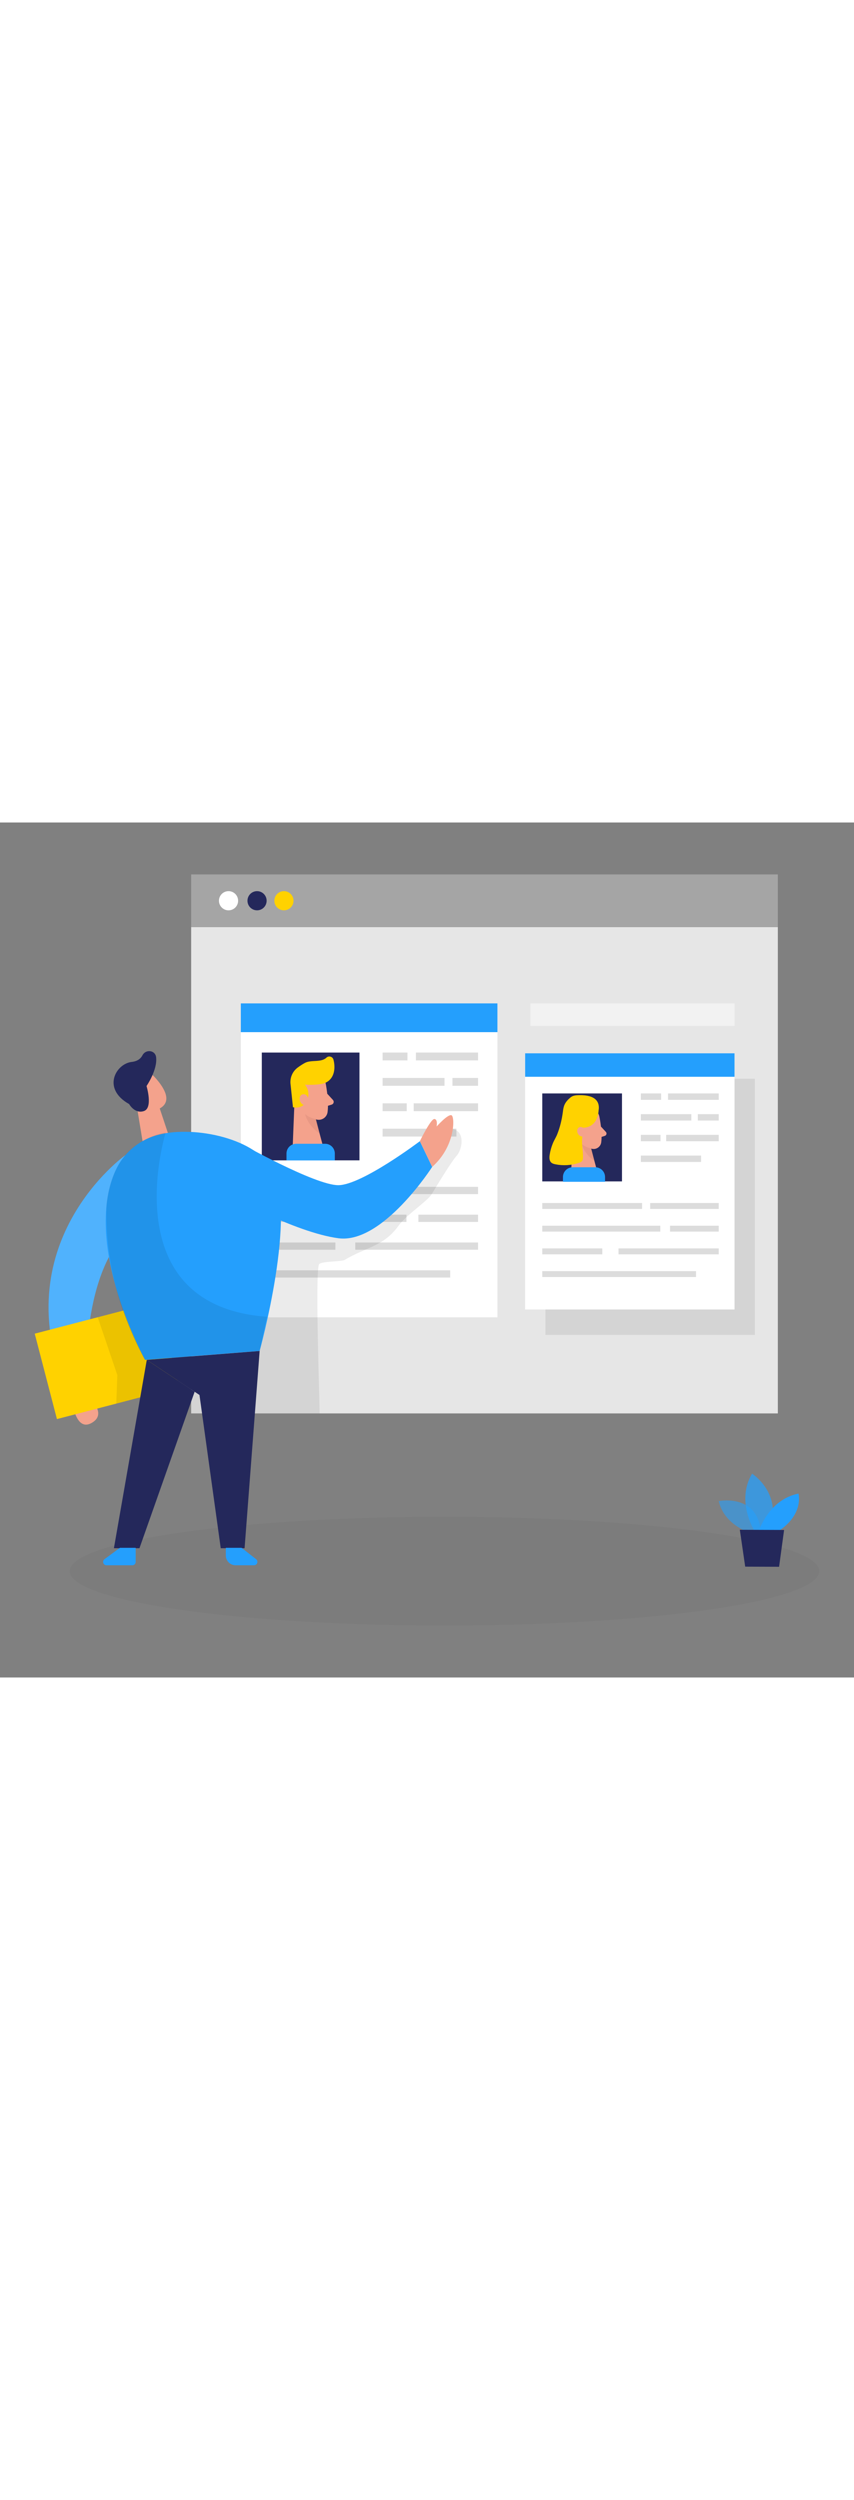 <svg id="_0472_profiling" xmlns="http://www.w3.org/2000/svg" viewBox="0 0 500 500" data-imageid="profiling-80" imageName="Profiling" class="illustrations_image" style="width: 171px;"><rect x="0" y="0" width="500" height="500" fill="#808080" stroke="none"/><defs><style>.cls-1_profiling-80,.cls-2_profiling-80,.cls-3_profiling-80{fill:#fff;}.cls-4_profiling-80{fill:none;}.cls-4_profiling-80,.cls-5_profiling-80{opacity:.39;}.cls-6_profiling-80{fill:#f4a28c;}.cls-7_profiling-80,.cls-5_profiling-80{fill:#a5a5a5;}.cls-8_profiling-80{opacity:.03;}.cls-8_profiling-80,.cls-9_profiling-80{fill:#000001;}.cls-2_profiling-80{opacity:.48;}.cls-10_profiling-80{fill:#e6e6e6;}.cls-11_profiling-80{fill:#ce8172;opacity:.31;}.cls-12_profiling-80{opacity:.58;}.cls-12_profiling-80,.cls-13_profiling-80,.cls-14_profiling-80{fill:#68e1fd;}.cls-3_profiling-80{opacity:.2;}.cls-15_profiling-80{fill:#24285b;}.cls-9_profiling-80{opacity:.08;}.cls-13_profiling-80{opacity:.73;}.cls-16_profiling-80{fill:#ffd200;}</style></defs><g id="screen_profiling-80"><rect class="cls-10_profiling-80" x="111.92" y="61.16" width="343.49" height="284.41"/><rect class="cls-1_profiling-80" x="141" y="105.79" width="150.24" height="183.59"/><g class="cls-4_profiling-80"><rect class="cls-7_profiling-80" x="224.01" y="134.54" width="14.55" height="4.59"/><rect class="cls-7_profiling-80" x="243.51" y="134.54" width="36.38" height="4.59"/><rect class="cls-7_profiling-80" x="224.01" y="149.39" width="36.24" height="4.59"/><rect class="cls-7_profiling-80" x="264.9" y="149.39" width="14.99" height="4.59"/><rect class="cls-7_profiling-80" x="242.2" y="164.23" width="37.69" height="4.59"/><rect class="cls-7_profiling-80" x="224.01" y="164.23" width="14.12" height="4.59"/><rect class="cls-7_profiling-80" x="224.01" y="179.07" width="43.22" height="4.59"/></g><rect class="cls-15_profiling-80" x="153.28" y="134.54" width="57.19" height="63.04"/><rect class="cls-14_profiling-80 targetColor" x="141" y="105.79" width="150.24" height="16.82" style="fill: rgb(36, 159, 253);"/><rect class="cls-5_profiling-80" x="230.7" y="213.08" width="49.19" height="4.24"/><rect class="cls-5_profiling-80" x="153.28" y="213.08" width="71.6" height="4.24"/><rect class="cls-5_profiling-80" x="244.96" y="229.35" width="34.93" height="4.24"/><rect class="cls-5_profiling-80" x="153.28" y="229.35" width="84.69" height="4.24"/><rect class="cls-5_profiling-80" x="153.28" y="245.61" width="43.08" height="4.24"/><rect class="cls-5_profiling-80" x="208" y="245.61" width="71.89" height="4.24"/><rect class="cls-5_profiling-80" x="153.28" y="261.88" width="110.31" height="4.24"/><path class="cls-6_profiling-80" d="m190.6,152.17s2.11,10.15,1.19,17.18c-.37,2.85-3.03,4.89-5.87,4.47-3.53-.51-8.16-2.23-9.95-7.53l-4.14-8.63s-2.41-5.5,2.9-10.36c5.31-4.86,14.9-1.38,15.87,4.87Z"/><polygon class="cls-6_profiling-80" points="172.57 159.23 171.23 193.17 189.99 192.58 183.43 168.11 172.57 159.23"/><path class="cls-16_profiling-80" d="m188.1,152.9c-1.79.31-5.09.69-9.58.4,0,0,3.75,4.1,1.12,9.42s-8.11,3.79-8.11,3.79l-1.4-13.24c-.53-3.85,1.07-7.69,4.2-9.98,1.28-.94,2.71-1.89,4.16-2.68,3.63-1.98,9.5-.1,12.61-3.08,1.36-1.3,3.64-.66,4.13,1.16,1.07,3.95,1.1,10.37-4.08,13.21-.95.52-1.99.82-3.06,1Z"/><path class="cls-6_profiling-80" d="m180.7,162.28s-.55-3.95-3.49-3.3c-2.94.66-2.19,6.38,1.92,6.43l1.56-3.14Z"/><path class="cls-6_profiling-80" d="m191.6,158.63l3.34,3.63c.82.9.44,2.34-.72,2.71l-3.85,1.21,1.23-7.54Z"/><path class="cls-11_profiling-80" d="m185.1,173.41s-3.52-.29-6.45-2.88c0,0,1,6.14,8.5,11.43l-2.05-8.55Z"/><path class="cls-14_profiling-80 targetColor" d="m173.42,187.88h16.92c3.14,0,5.69,2.55,5.69,5.69v4.06h-28.3v-4.06c0-3.14,2.55-5.69,5.69-5.69Z" style="fill: rgb(36, 159, 253);"/><rect class="cls-9_profiling-80" x="319.36" y="149.85" width="122.59" height="149.81"/><rect class="cls-1_profiling-80" x="307.46" y="134.98" width="122.59" height="149.81"/><g class="cls-4_profiling-80"><rect class="cls-7_profiling-80" x="375.2" y="158.45" width="11.87" height="3.74"/><rect class="cls-7_profiling-80" x="391.11" y="158.45" width="29.69" height="3.74"/><rect class="cls-7_profiling-80" x="375.2" y="170.56" width="29.57" height="3.74"/><rect class="cls-7_profiling-80" x="408.56" y="170.56" width="12.23" height="3.74"/><rect class="cls-7_profiling-80" x="390.04" y="182.67" width="30.75" height="3.74"/><rect class="cls-7_profiling-80" x="375.2" y="182.67" width="11.52" height="3.74"/><rect class="cls-7_profiling-80" x="375.2" y="194.78" width="35.27" height="3.74"/></g><rect class="cls-15_profiling-80" x="317.49" y="158.45" width="46.67" height="51.44"/><rect class="cls-14_profiling-80 targetColor" x="307.46" y="134.98" width="122.59" height="13.73" style="fill: rgb(36, 159, 253);"/><rect class="cls-5_profiling-80" x="380.66" y="222.53" width="40.13" height="3.46"/><rect class="cls-5_profiling-80" x="317.49" y="222.53" width="58.42" height="3.46"/><rect class="cls-5_profiling-80" x="392.29" y="235.8" width="28.5" height="3.46"/><rect class="cls-5_profiling-80" x="317.49" y="235.8" width="69.11" height="3.46"/><rect class="cls-5_profiling-80" x="317.49" y="249.08" width="35.15" height="3.46"/><rect class="cls-5_profiling-80" x="362.13" y="249.08" width="58.66" height="3.46"/><rect class="cls-5_profiling-80" x="317.49" y="262.35" width="90.01" height="3.46"/><path class="cls-6_profiling-80" d="m350.98,172.25s1.82,8.74,1.03,14.79c-.32,2.45-2.61,4.21-5.06,3.85-3.04-.44-7.03-1.92-8.57-6.49l-3.57-7.43s-2.07-4.73,2.5-8.92c4.57-4.19,12.83-1.19,13.67,4.19Z"/><polygon class="cls-6_profiling-80" points="335.46 178.33 334.3 207.57 350.46 207.06 344.82 185.99 335.46 178.33"/><path class="cls-6_profiling-80" d="m351.84,177.82l2.88,3.12c.71.77.38,2.02-.62,2.33l-3.31,1.04,1.06-6.5Z"/><path class="cls-11_profiling-80" d="m346.25,190.55s-3.03-.25-5.56-2.48c0,0,.86,5.29,7.32,9.84l-1.76-7.36Z"/><path class="cls-16_profiling-80" d="m350.46,168.37s-.02,9.91-9.2,10.15c.15,0-.33,5.48-.36,5.75-.48,3.81.51,7.7.43,11.59-.01.67-.05,1.37-.41,1.93-.44.69-1.25,1.02-2.03,1.28-4.41,1.45-9.2,1.74-13.74.81-.86-.17-1.74-.41-2.39-1-1.22-1.1-1.19-3.01-.93-4.63.35-2.22.95-4.39,1.79-6.47.74-1.87,1.88-3.57,2.61-5.41,1.67-4.22,2.7-8.49,3.3-12.99.18-1.34.34-2.7.83-3.96.71-1.81,2.06-3.27,3.52-4.52,1.53-1.32,3.28-1.42,5.28-1.45,9.75-.17,12.1,4.11,11.31,8.93Z"/><path class="cls-6_profiling-80" d="m342.46,180.96s-.47-3.41-3-2.84c-2.53.57-1.88,5.49,1.66,5.54l1.35-2.7Z"/><path class="cls-14_profiling-80 targetColor" d="m329.58,201.63h24.65v2.76c0,3.17-2.57,5.74-5.74,5.74h-13.18c-3.17,0-5.74-2.57-5.74-5.74v-2.76h0Z" transform="translate(683.82 411.75) rotate(-180)" style="fill: rgb(36, 159, 253);"/><path class="cls-9_profiling-80" d="m105.65,201.02c1.15-.49,2.32-.91,3.51-1.27,5.76-1.74,11.85-2.12,17.87-2.28,9.66-.27,20.74.13,29.92,3.55,8.71,3.24,13.84,11.28,16.97,19.64.98,2.62,1.42,4.48,4.7,4.02,10.8-1.51,21.19-5.94,29.75-12.7,7.77-6.14,16.24-6.83,25.84-9.27.76-.19,0-7.13.59-7.63,38.26-32.14,38.74-7.05,32.43,0-3.23,3.6-11.96,18.12-14.47,22.26-2.51,4.13-14.78,12.02-19.43,18.48-8.71,12.09-18.75,12.36-31.55,19.99-1.85,1.1-14.13.68-15.01,2.64-2.32,5.15.32,78.68.39,87.13h-75.22c0-42.89-1.32-69.27-10.29-92.33-4.82-12.39-16.11-30.74-7.16-43.56,2.74-3.92,6.76-6.77,11.19-8.65Z"/><rect class="cls-7_profiling-80" x="111.92" y="30.37" width="343.49" height="30.79"/><circle class="cls-1_profiling-80" cx="133.8" cy="45.76" r="5.61"/><circle class="cls-15_profiling-80" cx="150.5" cy="45.76" r="5.61"/><circle class="cls-16_profiling-80" cx="166.24" cy="45.76" r="5.61"/><rect class="cls-2_profiling-80" x="310.53" y="105.79" width="119.53" height="13.16"/></g><ellipse id="sd_profiling-80" class="cls-8_profiling-80" cx="260.24" cy="437.82" rx="219.4" ry="31.81"/><g id="plant_profiling-80"><path class="cls-12_profiling-80 targetColor" d="m439.72,415.56s-15.54-4.25-18.93-18.71c0,0,24.08-4.87,24.77,19.99l-5.84-1.28Z" style="fill: rgb(36, 159, 253);"/><path class="cls-13_profiling-80 targetColor" d="m441.62,414.02s-10.86-17.17-1.3-33.22c0,0,18.31,11.63,10.18,33.26l-8.87-.04Z" style="fill: rgb(36, 159, 253);"/><path class="cls-14_profiling-80 targetColor" d="m444.42,414.03s5.74-18.13,23.08-21.57c0,0,3.25,11.77-11.23,21.62l-11.85-.05Z" style="fill: rgb(36, 159, 253);"/><polygon class="cls-15_profiling-80" points="433.15 413.62 436.3 435.18 456.14 435.26 459.07 413.73 433.15 413.62"/></g><g id="person_profiling-80"><path class="cls-6_profiling-80" d="m41.81,335.18s1.47,21.64,11.73,16.02c10.26-5.62-2.59-16.02-2.59-16.02h-9.14Z"/><path class="cls-14_profiling-80 targetColor" d="m73.46,194.49S.76,246.18,40.1,335.18h10.85s-5.69-64.57,22.52-95.14c28.21-30.57,0-45.54,0-45.54Z" style="fill: rgb(36, 159, 253);"/><path class="cls-3_profiling-80" d="m73.46,194.49S.76,246.18,40.1,335.18h10.85s-5.69-64.57,22.52-95.14c28.21-30.57,0-45.54,0-45.54Z"/><polygon class="cls-6_profiling-80" points="93.31 166.59 99.5 185.16 84.8 194.49 79.51 162.31 93.31 166.59"/><path class="cls-6_profiling-80" d="m75.21,151.09c2.48-6.06,10.55-7.3,15.04-2.52,4.92,5.25,10.84,13.6,4.14,18.14-10.26,6.95-19.68-6.04-19.68-6.04,0,0-1.38-4.98.51-9.58Z"/><path class="cls-6_profiling-80" d="m84.01,155.75s-3.35-2.8-4.86,1.18c-1.51,3.97,4.39,5.89,6.16,3.89s-1.3-5.06-1.3-5.06Z"/><rect class="cls-16_profiling-80" x="25.66" y="288.77" width="74.03" height="51.61" transform="translate(-77.24 25.94) rotate(-14.59)"/><polygon class="cls-9_profiling-80" points="57.21 289.34 68.7 323.17 68.08 339.84 84.58 335.65 91.92 305.59 71.93 285.5 57.21 289.34"/><path class="cls-14_profiling-80 targetColor" d="m67.65,203.6c4.44-9.97,13.11-17.43,23.56-20.57,19.96-6,56.72.56,67.93,19.24,15.34,25.57-7.12,106.78-7.12,106.78l-67.09,5.21s-36.91-66.57-17.28-110.67Z" style="fill: rgb(36, 159, 253);"/><polygon class="cls-15_profiling-80" points="152.02 309.06 143.2 424.41 129.24 424.41 116.79 334.79 85.94 314.27 152.02 309.06"/><polygon class="cls-15_profiling-80" points="85.94 314.27 66.69 424.41 81.65 424.41 113.96 332.9 85.94 314.27"/><path class="cls-9_profiling-80" d="m97.01,181.28s-31.38,101.08,59.24,107.78l-4.23,20-67.09,5.21s-23.64-37.12-22.64-89.26c0,0,.57-25.78,18.72-37.18,0,0,6.93-5.1,16-6.55Z"/><path class="cls-14_profiling-80 targetColor" d="m70.2,424.17l-9.01,6.64c-1.54,1.13-.74,3.57,1.17,3.57h15.1c1.09,0,1.98-.89,1.98-1.98v-8.23h-9.24Z" style="fill: rgb(36, 159, 253);"/><path class="cls-14_profiling-80 targetColor" d="m141.45,424.17l8.48,6.63c1.5,1.17.67,3.58-1.23,3.58h-10.75c-3.17,0-5.74-2.57-5.74-5.74v-4.47h9.24Z" style="fill: rgb(36, 159, 253);"/><path class="cls-15_profiling-80" d="m75.59,164.65s3.28,5.93,8.68,4.1c5.41-1.83,1.52-14.64,1.52-14.64,0,0,6.55-9.44,5.6-16.93-.52-4.1-6.09-4.72-7.98-1.04-.96,1.87-2.82,3.49-6.29,3.88-9.22,1.02-17.67,15.58-1.54,24.63Z"/><path class="cls-14_profiling-80 targetColor" d="m140.5,187.44s43.87,24.66,57.55,24.66,47.77-25.72,47.77-25.72l7.21,15.03s-28.96,45.15-54.86,41.73-65.96-26.09-65.96-26.09l8.29-29.6Z" style="fill: rgb(36, 159, 253);"/><path class="cls-6_profiling-80" d="m245.82,186.37s6.39-13.15,8.51-12.99c2.12.16,1.3,4.4,1.3,4.4,0,0,6.84-7.66,8.8-6.52,1.95,1.14,2.12,18.25-11.4,30.14l-7.21-15.03Z"/></g></svg>